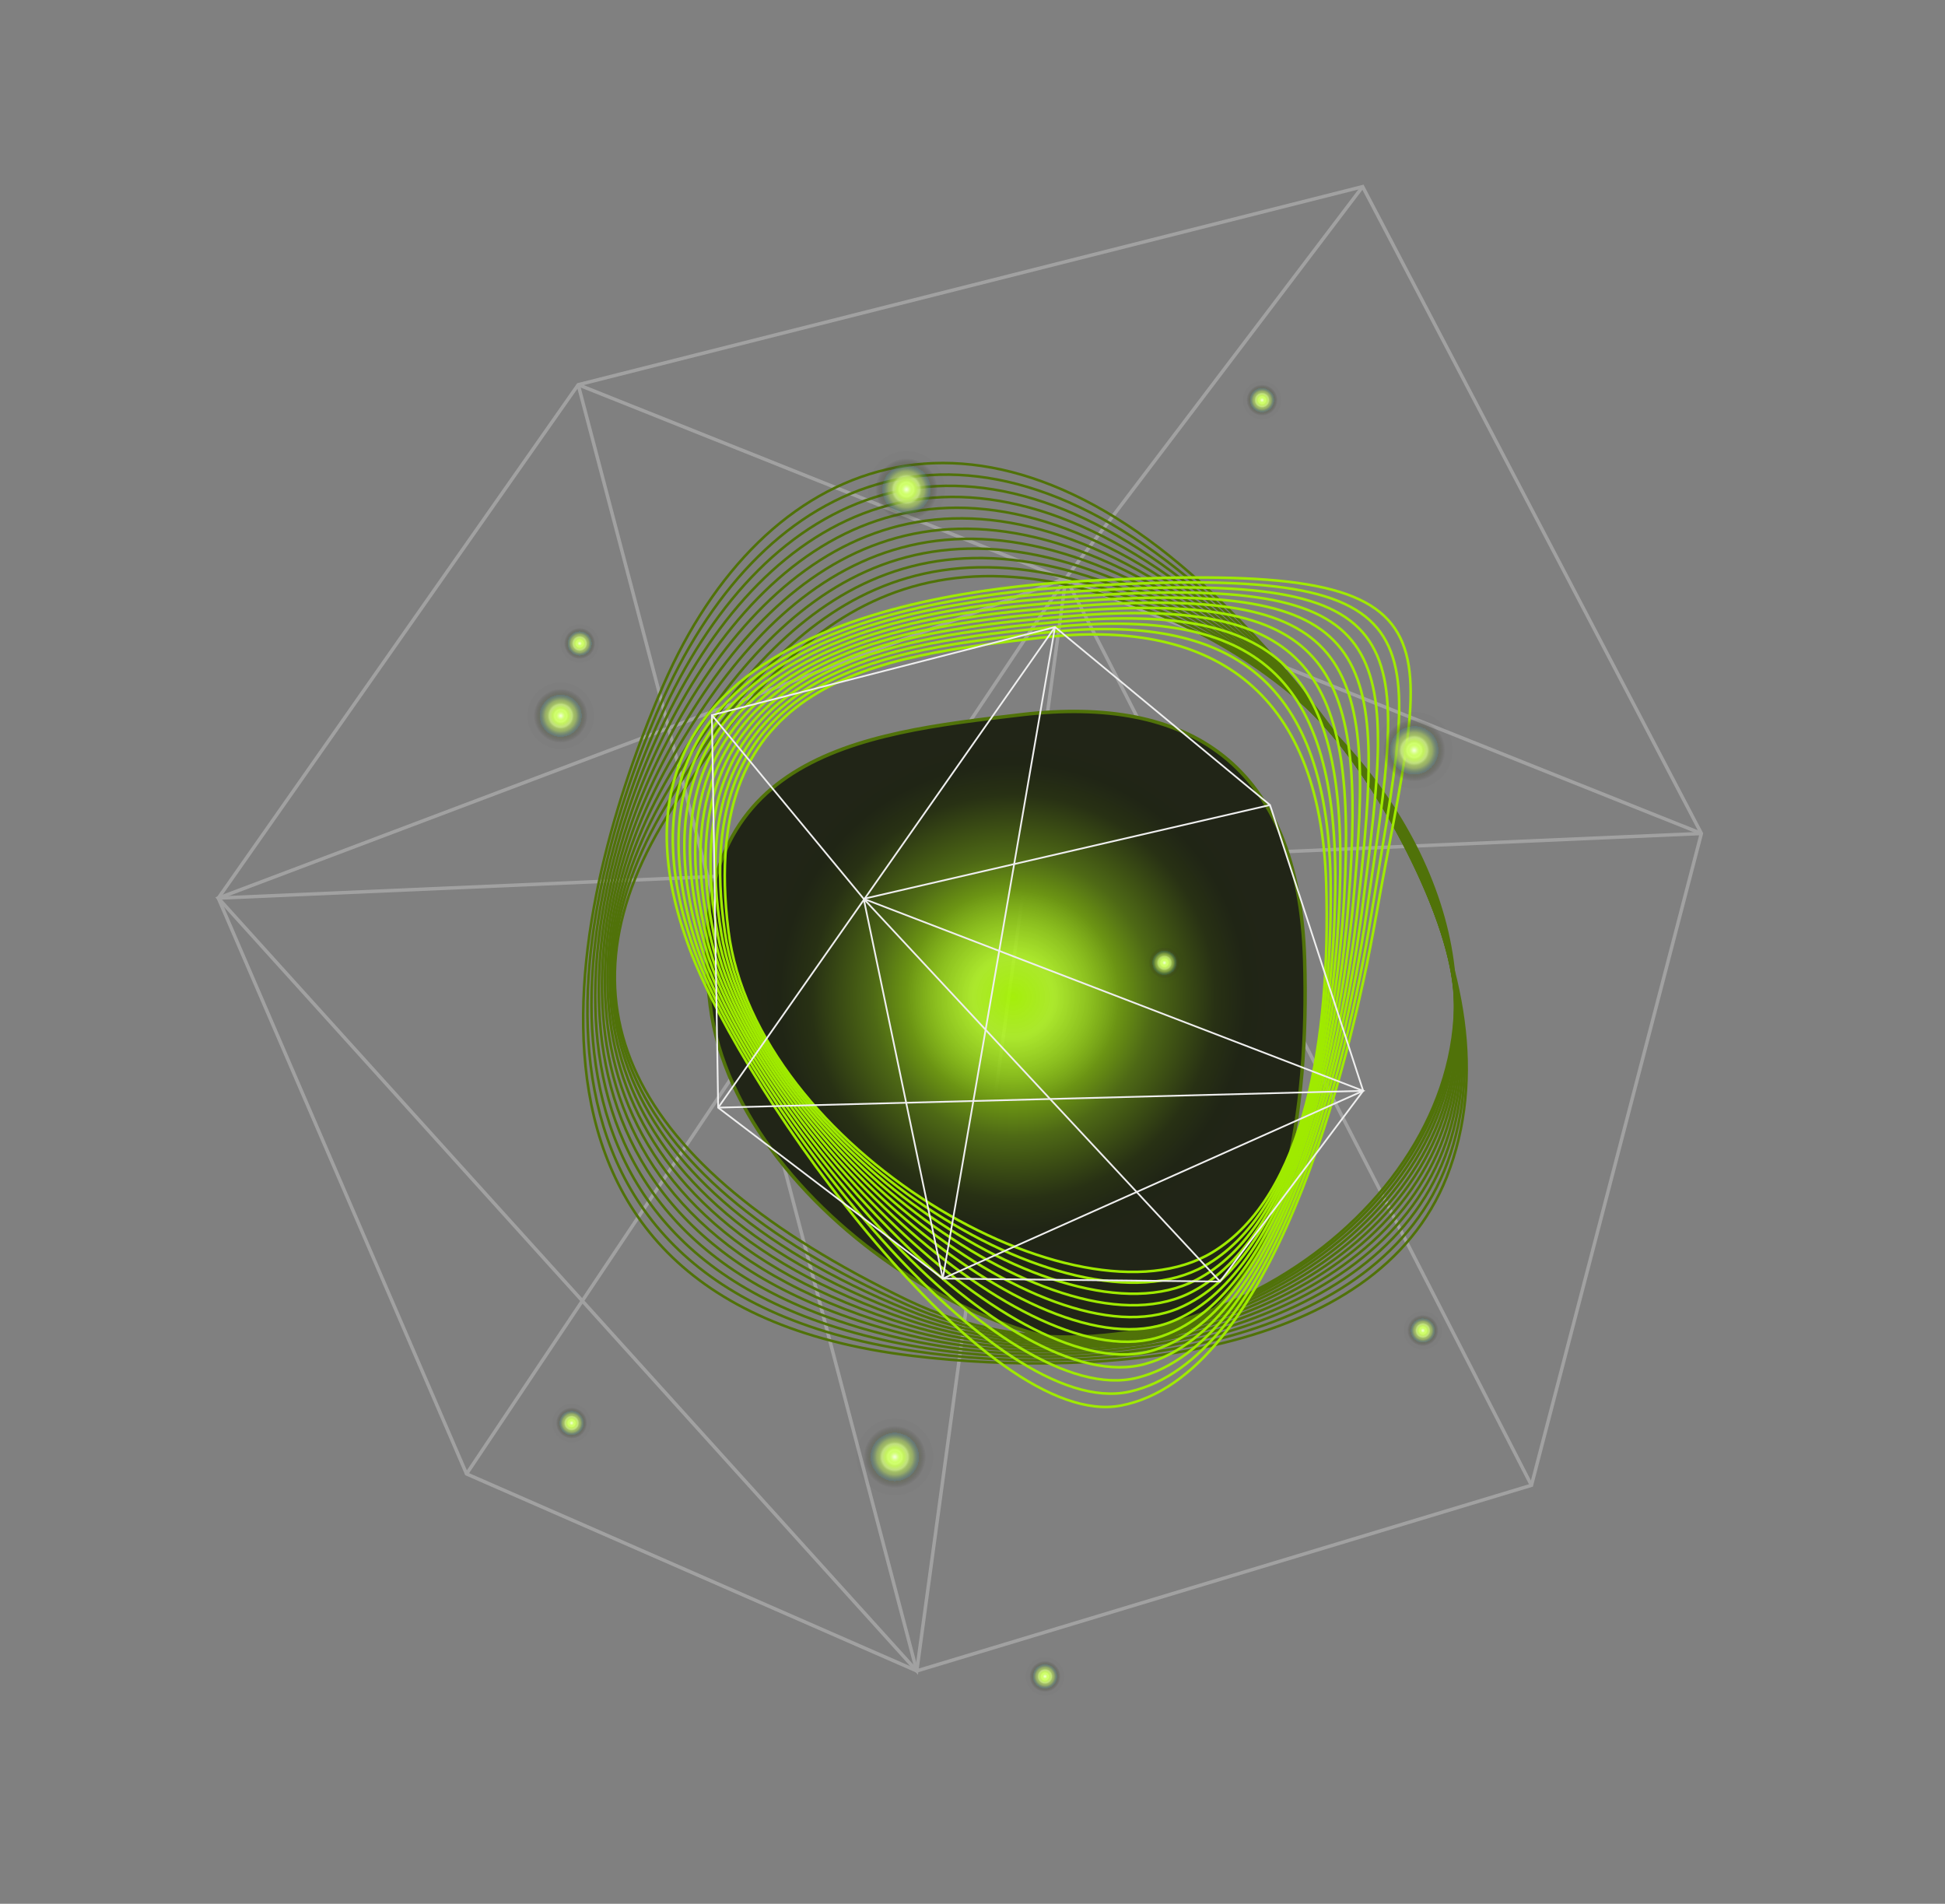 <svg width="563" height="551" viewBox="0 0 563 551" fill="none" xmlns="http://www.w3.org/2000/svg">
<rect x="0" y="0" width="563" height="551" fill="#808080" stroke="none"/>
<path d="M492.481 241.232L443.296 429.874L265.365 483.601L135.048 426.583L63.188 259.928L167.367 111.348L394.433 54.02L492.481 241.232Z" stroke="#A1A1A1" stroke-miterlimit="10"/>
<path d="M492.479 241.231L167.366 111.347" stroke="#A1A1A1" stroke-miterlimit="10"/>
<path d="M443.297 429.874L308.522 167.306" stroke="#A1A1A1" stroke-miterlimit="10"/>
<path d="M308.522 167.306L265.365 483.601L63.188 259.928L308.522 167.306ZM308.522 167.306L394.433 54.02" stroke="#A1A1A1" stroke-miterlimit="10"/>
<path d="M308.521 167.307L135.047 426.584" stroke="#A1A1A1" stroke-miterlimit="10"/>
<path d="M265.365 483.601L167.366 111.348" stroke="#A1A1A1" stroke-miterlimit="10"/>
<path d="M63.187 259.929L492.48 241.232" stroke="#A1A1A1" stroke-miterlimit="10"/>
<g style="mix-blend-mode:lighten">
<path d="M205.583 291.013L205.087 291.075L205.583 291.013C203.3 272.745 204.883 258.721 209.238 247.87C213.591 237.028 220.727 229.319 229.617 223.7C247.356 212.489 272.048 209.605 295.533 206.863L295.865 206.824C319.861 204.023 339.865 207.521 354.075 218.794C368.276 230.06 376.797 249.178 377.644 277.862C378.295 299.933 376.786 322.412 371.764 341.391C366.739 360.381 358.219 375.786 344.912 383.832L345.171 384.26L344.912 383.832C335.294 389.649 322.288 390.723 308.003 388.021C293.726 385.322 278.231 378.862 263.695 369.696C234.602 351.351 209.485 322.261 205.583 291.013Z" fill="url(#paint0_radial_2664_74825)" style="mix-blend-mode:lighten"/>
<path d="M205.583 291.013L205.087 291.075L205.583 291.013C203.3 272.745 204.883 258.721 209.238 247.87C213.591 237.028 220.727 229.319 229.617 223.7C247.356 212.489 272.048 209.605 295.533 206.863L295.865 206.824C319.861 204.023 339.865 207.521 354.075 218.794C368.276 230.06 376.797 249.178 377.644 277.862C378.295 299.933 376.786 322.412 371.764 341.391C366.739 360.381 358.219 375.786 344.912 383.832L345.171 384.26L344.912 383.832C335.294 389.649 322.288 390.723 308.003 388.021C293.726 385.322 278.231 378.862 263.695 369.696C234.602 351.351 209.485 322.261 205.583 291.013Z" stroke="#507209"/>
</g>
<path d="M340.308 179.971C389.817 202.14 423.796 251.035 421.082 294.498C417.123 357.57 332.772 410.089 262.645 376.263C180.973 336.86 158.607 289.467 194.557 233.911C223.997 188.368 259.668 143.85 340.308 179.971Z" stroke="#507209" stroke-width="0.75" stroke-miterlimit="10"/>
<path d="M262.738 377.728C176.707 339.567 159.74 285.952 194.274 230.669C223.856 183.314 261.741 140.503 341.294 179.254C389.982 202.919 425.101 253.887 420.839 298.702C414.943 360.682 331.869 408.383 262.738 377.728Z" stroke="#507209" stroke-width="0.75" stroke-miterlimit="10"/>
<path d="M262.906 379.2C172.409 342.358 160.921 282.413 194.087 227.425C223.753 178.233 263.9 137.144 342.319 178.511C390.195 203.674 426.496 256.69 420.655 302.872C412.944 363.812 330.886 406.853 262.906 379.2Z" stroke="#507209" stroke-width="0.75" stroke-miterlimit="10"/>
<path d="M263.044 380.661C167.965 345.321 162.022 278.886 193.866 224.199C223.59 173.158 266.016 133.802 343.287 177.823C390.304 204.477 427.894 259.543 420.406 307.095C411.007 366.989 329.797 405.48 263.044 380.661Z" stroke="#507209" stroke-width="0.75" stroke-miterlimit="10"/>
<path d="M263.184 382.131C163.436 348.382 163.118 275.25 193.622 220.96C223.386 168.047 268.166 130.462 344.34 177.122C390.586 205.259 429.454 262.382 420.26 311.299C409.165 370.136 328.648 404.265 263.184 382.131Z" stroke="#507209" stroke-width="0.75" stroke-miterlimit="10"/>
<path d="M263.311 383.6C158.829 351.678 164.122 271.614 193.392 217.732C223.151 162.914 270.231 127.143 345.311 176.403C390.746 206.037 430.982 265.209 420.013 315.493C407.404 373.301 327.459 403.192 263.311 383.6Z" stroke="#507209" stroke-width="0.75" stroke-miterlimit="10"/>
<path d="M263.452 385.07C154.151 355.144 165.119 267.998 193.158 214.495C222.892 157.77 272.357 123.753 346.316 175.689C390.911 206.817 432.609 268.066 419.809 319.692C405.725 376.476 326.164 402.237 263.452 385.07Z" stroke="#507209" stroke-width="0.75" stroke-miterlimit="10"/>
<path d="M263.582 386.539C149.466 358.842 166.079 264.348 192.931 211.257C222.594 152.6 274.476 120.409 347.32 174.973C391.112 207.599 434.301 270.929 419.603 323.889C404.159 379.681 324.875 401.407 263.582 386.539Z" stroke="#507209" stroke-width="0.75" stroke-miterlimit="10"/>
<path d="M263.721 388.008C144.658 362.772 167.023 260.657 192.695 208.018C222.249 147.417 276.586 117.056 348.322 174.267C391.304 208.381 436.049 273.818 419.387 328.095C402.552 382.891 323.572 400.694 263.721 388.008Z" stroke="#507209" stroke-width="0.75" stroke-miterlimit="10"/>
<path d="M263.857 389.479C139.819 366.983 167.956 257.044 192.465 204.782C221.875 142.211 278.711 113.715 349.317 173.513C391.488 209.114 437.873 276.706 419.175 332.234C401.047 386.143 322.258 400.069 263.857 389.479Z" stroke="#507209" stroke-width="0.75" stroke-miterlimit="10"/>
<path d="M263.986 390.947C135.058 371.493 168.797 253.312 192.228 201.552C221.464 137 280.812 110.359 350.316 172.836C391.685 209.935 439.757 279.696 418.963 336.489C399.58 389.417 321.004 399.546 263.986 390.947Z" stroke="#507209" stroke-width="0.75" stroke-miterlimit="10"/>
<path d="M351.319 172.121C391.849 210.714 441.681 282.691 418.748 340.687C398.159 392.725 319.696 399.086 264.126 392.417C130.273 376.334 169.649 249.671 192.004 198.296C220.993 131.726 282.936 106.968 351.319 172.121Z" stroke="#507209" stroke-width="0.75" stroke-miterlimit="10"/>
<path d="M383.89 256.05C385.192 300.247 377.854 346.174 350.917 362.463C311.86 386.085 218.688 332.192 210.833 269.278C201.673 195.98 254.455 190.031 301.553 184.531C349.68 178.913 382.191 198.508 383.89 256.05Z" stroke="#9FEA00" stroke-width="0.75" stroke-miterlimit="10"/>
<path d="M209.827 269.818C198.701 194.419 256.883 188.011 302.93 183.035C356.733 177.213 384.749 196.922 385.194 256.921C385.502 301.101 376.839 350.718 348.509 366.5C309.287 388.346 218.832 330.812 209.827 269.818Z" stroke="#9FEA00" stroke-width="0.75" stroke-miterlimit="10"/>
<path d="M208.835 270.358C195.66 192.791 259.336 186.06 304.33 181.53C363.796 175.55 387.399 195.421 386.502 257.789C385.864 301.949 375.851 355.321 346.106 370.524C306.799 390.673 218.872 329.428 208.835 270.358Z" stroke="#9FEA00" stroke-width="0.75" stroke-miterlimit="10"/>
<path d="M207.839 270.898C192.531 191.222 261.781 184.148 305.706 180.034C370.861 173.918 390.07 193.865 387.806 258.649C386.252 302.79 374.914 359.853 343.698 374.56C304.31 393.058 218.81 328.044 207.839 270.898Z" stroke="#9FEA00" stroke-width="0.75" stroke-miterlimit="10"/>
<path d="M206.832 271.448C189.307 189.635 264.241 182.288 307.093 178.53C377.936 172.287 392.791 192.316 389.101 259.518C386.695 303.59 374 364.554 341.272 378.584C301.882 395.52 218.669 326.673 206.832 271.448Z" stroke="#9FEA00" stroke-width="0.75" stroke-miterlimit="10"/>
<path d="M205.839 271.989C185.995 188.067 266.701 180.446 308.482 177.035C385.01 170.784 395.553 190.76 390.407 260.388C387.149 304.488 373.127 369.249 338.886 382.622C299.49 398.034 218.45 325.322 205.839 271.989Z" stroke="#9FEA00" stroke-width="0.75" stroke-miterlimit="10"/>
<path d="M204.835 272.528C182.603 186.519 269.153 178.672 309.861 175.529C392.093 169.28 398.362 189.218 391.702 261.276C387.634 305.359 372.199 374.005 336.479 386.677C297.13 400.609 218.159 324.002 204.835 272.528Z" stroke="#9FEA00" stroke-width="0.75" stroke-miterlimit="10"/>
<path d="M203.881 273.072C179.081 184.997 271.662 176.835 311.288 174.037C399.211 167.819 401.26 187.676 393.06 262.121C388.203 306.18 371.386 378.784 334.121 390.727C294.736 403.238 217.804 322.656 203.881 273.072Z" stroke="#9FEA00" stroke-width="0.75" stroke-miterlimit="10"/>
<path d="M202.848 273.617C175.389 183.515 274.087 175.047 312.639 172.528C406.266 166.409 404.119 186.129 394.327 262.986C388.73 307.035 370.498 383.623 331.673 394.708C292.434 405.917 217.375 321.35 202.848 273.617Z" stroke="#9FEA00" stroke-width="0.75" stroke-miterlimit="10"/>
<path d="M201.814 274.153C171.571 182.098 276.518 173.28 313.987 171.028C413.322 165.059 407.033 184.598 395.604 263.843C389.245 307.89 369.631 388.532 329.246 398.741C290.095 408.65 216.933 320.063 201.814 274.153Z" stroke="#9FEA00" stroke-width="0.75" stroke-miterlimit="10"/>
<path d="M200.848 274.698C167.67 180.733 279.004 171.55 315.416 169.509C420.451 163.757 410.064 183.071 396.949 264.698C389.856 308.756 368.823 393.528 326.866 402.8C287.755 411.395 216.419 318.809 200.848 274.698Z" stroke="#9FEA00" stroke-width="0.75" stroke-miterlimit="10"/>
<path d="M398.233 265.584C390.458 309.63 367.984 398.538 324.463 406.806C285.406 414.234 215.873 317.589 199.848 275.198C163.598 179.417 281.479 169.738 316.795 167.993C427.531 162.556 413.081 181.59 398.233 265.584Z" stroke="#9FEA00" stroke-width="0.75" stroke-miterlimit="10"/>
<path d="M305.377 181.49L367.623 232.988L394.586 315.713L353.155 370.908L272.899 370.049L207.881 320.584L206.058 206.965L305.377 181.49Z" stroke="#EEEEEE" stroke-width="0.5" stroke-miterlimit="10"/>
<path d="M305.378 181.489L207.883 320.574" stroke="#EEEEEE" stroke-width="0.5" stroke-miterlimit="10"/>
<path d="M367.622 232.988L250.008 260.139" stroke="#EEEEEE" stroke-width="0.5" stroke-miterlimit="10"/>
<path d="M250.009 260.139L394.586 315.713L272.899 370.049L250.009 260.139ZM250.009 260.139L206.058 206.965" stroke="#EEEEEE" stroke-width="0.5" stroke-miterlimit="10"/>
<path d="M250.008 260.139L353.153 370.908" stroke="#EEEEEE" stroke-width="0.5" stroke-miterlimit="10"/>
<path d="M394.587 315.713L207.883 320.574" stroke="#EEEEEE" stroke-width="0.5" stroke-miterlimit="10"/>
<path d="M272.891 370.047L305.378 181.489" stroke="#EEEEEE" stroke-width="0.5" stroke-miterlimit="10"/>
<path style="mix-blend-mode:screen" d="M262.627 411.165C256.825 409.165 250.5 412.247 248.5 418.05C246.5 423.852 249.582 430.177 255.384 432.177C261.187 434.177 267.512 431.095 269.512 425.293C271.512 419.49 268.43 413.165 262.627 411.165Z" fill="url(#paint1_radial_2664_74825)"/>
<path style="mix-blend-mode:screen" d="M269.251 132.904C264.424 129.114 257.438 129.955 253.648 134.782C249.857 139.609 250.698 146.595 255.525 150.385C260.352 154.175 267.338 153.335 271.129 148.508C274.919 143.68 274.078 136.695 269.251 132.904Z" fill="url(#paint2_radial_2664_74825)"/>
<path style="mix-blend-mode:screen" d="M411.018 206.174C413.191 206.503 415.217 207.468 416.841 208.948C418.465 210.428 419.614 212.356 420.143 214.489C420.671 216.622 420.556 218.864 419.81 220.931C419.065 222.998 417.724 224.798 415.956 226.103C414.188 227.408 412.073 228.159 409.878 228.262C407.683 228.366 405.507 227.816 403.624 226.682C401.742 225.549 400.237 223.883 399.302 221.895C398.366 219.907 398.04 217.686 398.366 215.513C398.807 212.597 400.386 209.976 402.759 208.224C405.131 206.473 408.102 205.736 411.018 206.174Z" fill="url(#paint3_radial_2664_74825)"/>
<path style="mix-blend-mode:screen" d="M171.772 205.359C170.772 200.128 165.72 196.697 160.489 197.697C155.257 198.697 151.826 203.749 152.826 208.98C153.826 214.212 158.878 217.643 164.109 216.643C169.341 215.643 172.772 210.591 171.772 205.359Z" fill="url(#paint4_radial_2664_74825)"/>
<path style="mix-blend-mode:screen" d="M412.439 379.555C413.532 379.67 414.567 380.106 415.412 380.808C416.257 381.511 416.875 382.448 417.187 383.502C417.499 384.555 417.492 385.678 417.167 386.728C416.841 387.777 416.211 388.707 415.357 389.398C414.503 390.09 413.464 390.513 412.369 390.614C411.275 390.715 410.175 390.489 409.209 389.965C408.244 389.44 407.455 388.642 406.943 387.669C406.431 386.697 406.219 385.594 406.334 384.501C406.487 383.036 407.217 381.691 408.362 380.764C409.507 379.836 410.974 379.401 412.439 379.555Z" fill="url(#paint5_radial_2664_74825)"/>
<path style="mix-blend-mode:screen" d="M337.643 273.129C338.735 273.244 339.77 273.68 340.615 274.383C341.46 275.085 342.078 276.022 342.39 277.076C342.702 278.13 342.695 279.252 342.37 280.302C342.044 281.351 341.414 282.281 340.56 282.973C339.707 283.664 338.667 284.087 337.572 284.188C336.478 284.289 335.378 284.063 334.412 283.539C333.447 283.015 332.658 282.216 332.146 281.243C331.634 280.271 331.422 279.168 331.537 278.075C331.69 276.61 332.42 275.265 333.565 274.338C334.71 273.41 336.177 272.975 337.643 273.129Z" fill="url(#paint6_radial_2664_74825)"/>
<path style="mix-blend-mode:screen" d="M168.373 180.709C169.466 180.824 170.5 181.26 171.345 181.963C172.19 182.665 172.808 183.603 173.121 184.656C173.433 185.71 173.426 186.832 173.1 187.882C172.774 188.932 172.145 189.861 171.291 190.553C170.437 191.244 169.397 191.667 168.303 191.768C167.208 191.869 166.109 191.643 165.143 191.119C164.177 190.595 163.388 189.796 162.876 188.823C162.365 187.851 162.153 186.749 162.267 185.656C162.421 184.19 163.151 182.845 164.296 181.918C165.441 180.99 166.907 180.555 168.373 180.709Z" fill="url(#paint7_radial_2664_74825)"/>
<path style="mix-blend-mode:screen" d="M303.072 479.674C304.165 479.789 305.2 480.225 306.045 480.927C306.89 481.63 307.507 482.567 307.82 483.621C308.132 484.675 308.125 485.797 307.799 486.847C307.474 487.896 306.844 488.826 305.99 489.518C305.136 490.209 304.096 490.632 303.002 490.733C301.908 490.834 300.808 490.608 299.842 490.084C298.876 489.56 298.088 488.761 297.576 487.788C297.064 486.816 296.852 485.713 296.966 484.62C297.123 483.156 297.853 481.813 298.997 480.886C300.142 479.959 301.607 479.523 303.072 479.674Z" fill="url(#paint8_radial_2664_74825)"/>
<path style="mix-blend-mode:screen" d="M365.9 110.283C366.993 110.398 368.028 110.834 368.873 111.537C369.718 112.239 370.336 113.177 370.648 114.23C370.96 115.284 370.953 116.407 370.627 117.456C370.302 118.506 369.672 119.435 368.818 120.127C367.964 120.819 366.924 121.242 365.83 121.342C364.736 121.443 363.636 121.217 362.67 120.693C361.704 120.169 360.916 119.37 360.404 118.398C359.892 117.425 359.68 116.323 359.795 115.23C359.871 114.504 360.089 113.801 360.437 113.159C360.785 112.518 361.256 111.951 361.823 111.492C362.39 111.033 363.042 110.69 363.741 110.482C364.441 110.275 365.175 110.207 365.9 110.283Z" fill="url(#paint9_radial_2664_74825)"/>
<path style="mix-blend-mode:screen" d="M166.033 406.342C167.126 406.457 168.161 406.893 169.006 407.595C169.851 408.298 170.468 409.235 170.781 410.289C171.093 411.343 171.086 412.465 170.76 413.515C170.435 414.564 169.805 415.494 168.951 416.186C168.097 416.877 167.057 417.3 165.963 417.401C164.869 417.502 163.769 417.276 162.803 416.752C161.837 416.227 161.048 415.429 160.537 414.456C160.025 413.484 159.813 412.381 159.927 411.288C160.081 409.823 160.811 408.478 161.956 407.551C163.101 406.623 164.568 406.188 166.033 406.342Z" fill="url(#paint10_radial_2664_74825)"/>
<defs>
<radialGradient id="paint0_radial_2664_74825" cx="0" cy="0" r="1" gradientUnits="userSpaceOnUse" gradientTransform="translate(293.269 288.526) rotate(-84.011) scale(89.99 89.99)">
<stop stop-color="#A8F800" stop-opacity="0.92"/>
<stop offset="0.13" stop-color="#B3FA1E" stop-opacity="0.85"/>
<stop offset="0.24" stop-color="#8FC915" stop-opacity="0.9"/>
<stop offset="0.34" stop-color="#6C9514"/>
<stop offset="0.45" stop-color="#4E6915"/>
<stop offset="0.55" stop-color="#3B4D14"/>
<stop offset="0.65" stop-color="#283114"/>
<stop offset="0.75" stop-color="#202515"/>
<stop offset="0.83" stop-color="#212517"/>
</radialGradient>
<radialGradient id="paint1_radial_2664_74825" cx="0" cy="0" r="1" gradientUnits="userSpaceOnUse" gradientTransform="translate(259.006 421.671) rotate(-160.981) scale(11.113 11.113)">
<stop stop-color="#F2FFD7"/>
<stop offset="0.04" stop-color="#E7FFB5"/>
<stop offset="0.08" stop-color="#DAFF8C"/>
<stop offset="0.12" stop-color="#D1FF71"/>
<stop offset="0.15" stop-color="#CEFF67"/>
<stop offset="0.18" stop-color="#D1FF6F"/>
<stop offset="0.24" stop-color="#C3F25E"/>
<stop offset="0.34" stop-color="#CFF47F" stop-opacity="0.82"/>
<stop offset="0.396" stop-color="#ADD35D" stop-opacity="0.75"/>
<stop offset="0.47" stop-color="#A2C55A" stop-opacity="0.63"/>
<stop offset="0.63" stop-color="#376669" stop-opacity="0.36"/>
<stop offset="0.63" stop-color="#4A5532" stop-opacity="0.37"/>
<stop offset="0.81" stop-color="#221D1A" stop-opacity="0.02"/>
<stop offset="0.82" stop-color="#202418" stop-opacity="0.01"/>
</radialGradient>
<radialGradient id="paint2_radial_2664_74825" cx="0" cy="0" r="1" gradientUnits="userSpaceOnUse" gradientTransform="translate(262.388 141.645) rotate(-141.861) scale(11.113)">
<stop stop-color="#F2FFD7"/>
<stop offset="0.04" stop-color="#E7FFB5"/>
<stop offset="0.08" stop-color="#DAFF8C"/>
<stop offset="0.12" stop-color="#D1FF71"/>
<stop offset="0.15" stop-color="#CEFF67"/>
<stop offset="0.18" stop-color="#D1FF6F"/>
<stop offset="0.24" stop-color="#C3F25E"/>
<stop offset="0.34" stop-color="#CFF47F" stop-opacity="0.82"/>
<stop offset="0.396" stop-color="#ADD35D" stop-opacity="0.75"/>
<stop offset="0.47" stop-color="#A2C55A" stop-opacity="0.63"/>
<stop offset="0.63" stop-color="#376669" stop-opacity="0.36"/>
<stop offset="0.63" stop-color="#4A5532" stop-opacity="0.37"/>
<stop offset="0.81" stop-color="#221D1A" stop-opacity="0.02"/>
<stop offset="0.82" stop-color="#202418" stop-opacity="0.01"/>
</radialGradient>
<radialGradient id="paint3_radial_2664_74825" cx="0" cy="0" r="1" gradientUnits="userSpaceOnUse" gradientTransform="translate(409.356 217.162) rotate(-84.011) scale(11.113 11.113)">
<stop stop-color="#F2FFD7"/>
<stop offset="0.04" stop-color="#E7FFB5"/>
<stop offset="0.08" stop-color="#DAFF8C"/>
<stop offset="0.12" stop-color="#D1FF71"/>
<stop offset="0.15" stop-color="#CEFF67"/>
<stop offset="0.18" stop-color="#D1FF6F"/>
<stop offset="0.24" stop-color="#C3F25E"/>
<stop offset="0.34" stop-color="#CFF47F" stop-opacity="0.82"/>
<stop offset="0.396" stop-color="#ADD35D" stop-opacity="0.75"/>
<stop offset="0.47" stop-color="#A2C55A" stop-opacity="0.63"/>
<stop offset="0.63" stop-color="#376669" stop-opacity="0.36"/>
<stop offset="0.63" stop-color="#4A5532" stop-opacity="0.37"/>
<stop offset="0.81" stop-color="#221D1A" stop-opacity="0.02"/>
<stop offset="0.82" stop-color="#202418" stop-opacity="0.01"/>
</radialGradient>
<radialGradient id="paint4_radial_2664_74825" cx="0" cy="0" r="1" gradientUnits="userSpaceOnUse" gradientTransform="translate(162.299 207.17) rotate(-100.82) scale(9.644 9.644)">
<stop stop-color="#F2FFD7"/>
<stop offset="0.04" stop-color="#E7FFB5"/>
<stop offset="0.08" stop-color="#DAFF8C"/>
<stop offset="0.12" stop-color="#D1FF71"/>
<stop offset="0.15" stop-color="#CEFF67"/>
<stop offset="0.18" stop-color="#D1FF6F"/>
<stop offset="0.24" stop-color="#C3F25E"/>
<stop offset="0.34" stop-color="#CFF47F" stop-opacity="0.82"/>
<stop offset="0.396" stop-color="#ADD35D" stop-opacity="0.75"/>
<stop offset="0.47" stop-color="#A2C55A" stop-opacity="0.63"/>
<stop offset="0.63" stop-color="#376669" stop-opacity="0.36"/>
<stop offset="0.63" stop-color="#4A5532" stop-opacity="0.37"/>
<stop offset="0.81" stop-color="#221D1A" stop-opacity="0.02"/>
<stop offset="0.82" stop-color="#202418" stop-opacity="0.01"/>
</radialGradient>
<radialGradient id="paint5_radial_2664_74825" cx="0" cy="0" r="1" gradientUnits="userSpaceOnUse" gradientTransform="translate(411.86 385.081) rotate(-84.011) scale(5.556 5.556)">
<stop stop-color="#F2FFD6"/>
<stop offset="0.04" stop-color="#E7FFB5"/>
<stop offset="0.08" stop-color="#DAFF8C"/>
<stop offset="0.12" stop-color="#D1FF71"/>
<stop offset="0.15" stop-color="#CEFF67"/>
<stop offset="0.18" stop-color="#D1FF6F"/>
<stop offset="0.24" stop-color="#C3F25E"/>
<stop offset="0.34" stop-color="#CFF47F" stop-opacity="0.82"/>
<stop offset="0.396" stop-color="#ADD35D" stop-opacity="0.75"/>
<stop offset="0.47" stop-color="#A2C55A" stop-opacity="0.63"/>
<stop offset="0.63" stop-color="#376669" stop-opacity="0.36"/>
<stop offset="0.63" stop-color="#4A5532" stop-opacity="0.37"/>
<stop offset="0.81" stop-color="#221D1A" stop-opacity="0.02"/>
<stop offset="0.82" stop-color="#202418" stop-opacity="0.01"/>
</radialGradient>
<radialGradient id="paint6_radial_2664_74825" cx="0" cy="0" r="1" gradientUnits="userSpaceOnUse" gradientTransform="translate(337.063 278.655) rotate(-84.011) scale(5.556)">
<stop stop-color="#F2FFD7"/>
<stop offset="0.04" stop-color="#E7FFB5"/>
<stop offset="0.08" stop-color="#DAFF8C"/>
<stop offset="0.12" stop-color="#D1FF71"/>
<stop offset="0.15" stop-color="#CEFF67"/>
<stop offset="0.18" stop-color="#D1FF6F"/>
<stop offset="0.24" stop-color="#C3F25E"/>
<stop offset="0.34" stop-color="#CFF47F" stop-opacity="0.82"/>
<stop offset="0.396" stop-color="#ADD35D" stop-opacity="0.75"/>
<stop offset="0.47" stop-color="#A2C55A" stop-opacity="0.63"/>
<stop offset="0.63" stop-color="#376669" stop-opacity="0.36"/>
<stop offset="0.63" stop-color="#4A5532" stop-opacity="0.37"/>
<stop offset="0.81" stop-color="#221D1A" stop-opacity="0.02"/>
<stop offset="0.82" stop-color="#202418" stop-opacity="0.01"/>
</radialGradient>
<radialGradient id="paint7_radial_2664_74825" cx="0" cy="0" r="1" gradientUnits="userSpaceOnUse" gradientTransform="translate(167.793 186.235) rotate(-84.011) scale(5.556 5.556)">
<stop stop-color="#F2FFD7"/>
<stop offset="0.04" stop-color="#E7FFB5"/>
<stop offset="0.08" stop-color="#DAFF8C"/>
<stop offset="0.12" stop-color="#D1FF71"/>
<stop offset="0.15" stop-color="#CEFF67"/>
<stop offset="0.18" stop-color="#D1FF6F"/>
<stop offset="0.24" stop-color="#C3F25E"/>
<stop offset="0.34" stop-color="#CFF47F" stop-opacity="0.82"/>
<stop offset="0.396" stop-color="#ADD35D" stop-opacity="0.75"/>
<stop offset="0.47" stop-color="#A2C55A" stop-opacity="0.63"/>
<stop offset="0.63" stop-color="#376669" stop-opacity="0.36"/>
<stop offset="0.63" stop-color="#4A5532" stop-opacity="0.37"/>
<stop offset="0.81" stop-color="#221D1A" stop-opacity="0.02"/>
<stop offset="0.82" stop-color="#202418" stop-opacity="0.01"/>
</radialGradient>
<radialGradient id="paint8_radial_2664_74825" cx="0" cy="0" r="1" gradientUnits="userSpaceOnUse" gradientTransform="translate(302.492 485.2) rotate(-84.011) scale(5.556)">
<stop stop-color="#F2FFD7"/>
<stop offset="0.04" stop-color="#E7FFB5"/>
<stop offset="0.08" stop-color="#DAFF8C"/>
<stop offset="0.12" stop-color="#D1FF71"/>
<stop offset="0.15" stop-color="#CEFF67"/>
<stop offset="0.18" stop-color="#D1FF6F"/>
<stop offset="0.24" stop-color="#C3F25E"/>
<stop offset="0.34" stop-color="#CFF47F" stop-opacity="0.82"/>
<stop offset="0.396" stop-color="#ADD35D" stop-opacity="0.75"/>
<stop offset="0.47" stop-color="#A2C55A" stop-opacity="0.63"/>
<stop offset="0.63" stop-color="#376669" stop-opacity="0.36"/>
<stop offset="0.63" stop-color="#4A5532" stop-opacity="0.37"/>
<stop offset="0.81" stop-color="#221D1A" stop-opacity="0.02"/>
<stop offset="0.82" stop-color="#202418" stop-opacity="0.01"/>
</radialGradient>
<radialGradient id="paint9_radial_2664_74825" cx="0" cy="0" r="1" gradientUnits="userSpaceOnUse" gradientTransform="translate(365.321 115.81) rotate(-84.011) scale(5.556)">
<stop stop-color="#F2FFD7"/>
<stop offset="0.04" stop-color="#E7FFB5"/>
<stop offset="0.08" stop-color="#DAFF8C"/>
<stop offset="0.12" stop-color="#D1FF71"/>
<stop offset="0.15" stop-color="#CEFF67"/>
<stop offset="0.18" stop-color="#D1FF6F"/>
<stop offset="0.24" stop-color="#C3F25E"/>
<stop offset="0.34" stop-color="#CFF47F" stop-opacity="0.82"/>
<stop offset="0.396" stop-color="#ADD35D" stop-opacity="0.75"/>
<stop offset="0.47" stop-color="#A2C55A" stop-opacity="0.63"/>
<stop offset="0.63" stop-color="#376669" stop-opacity="0.36"/>
<stop offset="0.63" stop-color="#4A5532" stop-opacity="0.37"/>
<stop offset="0.81" stop-color="#221D1A" stop-opacity="0.02"/>
<stop offset="0.82" stop-color="#202418" stop-opacity="0.01"/>
</radialGradient>
<radialGradient id="paint10_radial_2664_74825" cx="0" cy="0" r="1" gradientUnits="userSpaceOnUse" gradientTransform="translate(165.453 411.868) rotate(-84.011) scale(5.556)">
<stop stop-color="#F2FFD7"/>
<stop offset="0.04" stop-color="#E7FFB5"/>
<stop offset="0.08" stop-color="#DAFF8C"/>
<stop offset="0.12" stop-color="#D1FF71"/>
<stop offset="0.15" stop-color="#CEFF67"/>
<stop offset="0.18" stop-color="#D1FF6F"/>
<stop offset="0.24" stop-color="#C3F25E"/>
<stop offset="0.34" stop-color="#CFF47F" stop-opacity="0.82"/>
<stop offset="0.396" stop-color="#ADD35D" stop-opacity="0.75"/>
<stop offset="0.47" stop-color="#A2C55A" stop-opacity="0.63"/>
<stop offset="0.63" stop-color="#376669" stop-opacity="0.36"/>
<stop offset="0.63" stop-color="#4A5532" stop-opacity="0.37"/>
<stop offset="0.81" stop-color="#221D1A" stop-opacity="0.02"/>
<stop offset="0.82" stop-color="#202418" stop-opacity="0.01"/>
</radialGradient>
</defs>
</svg>
